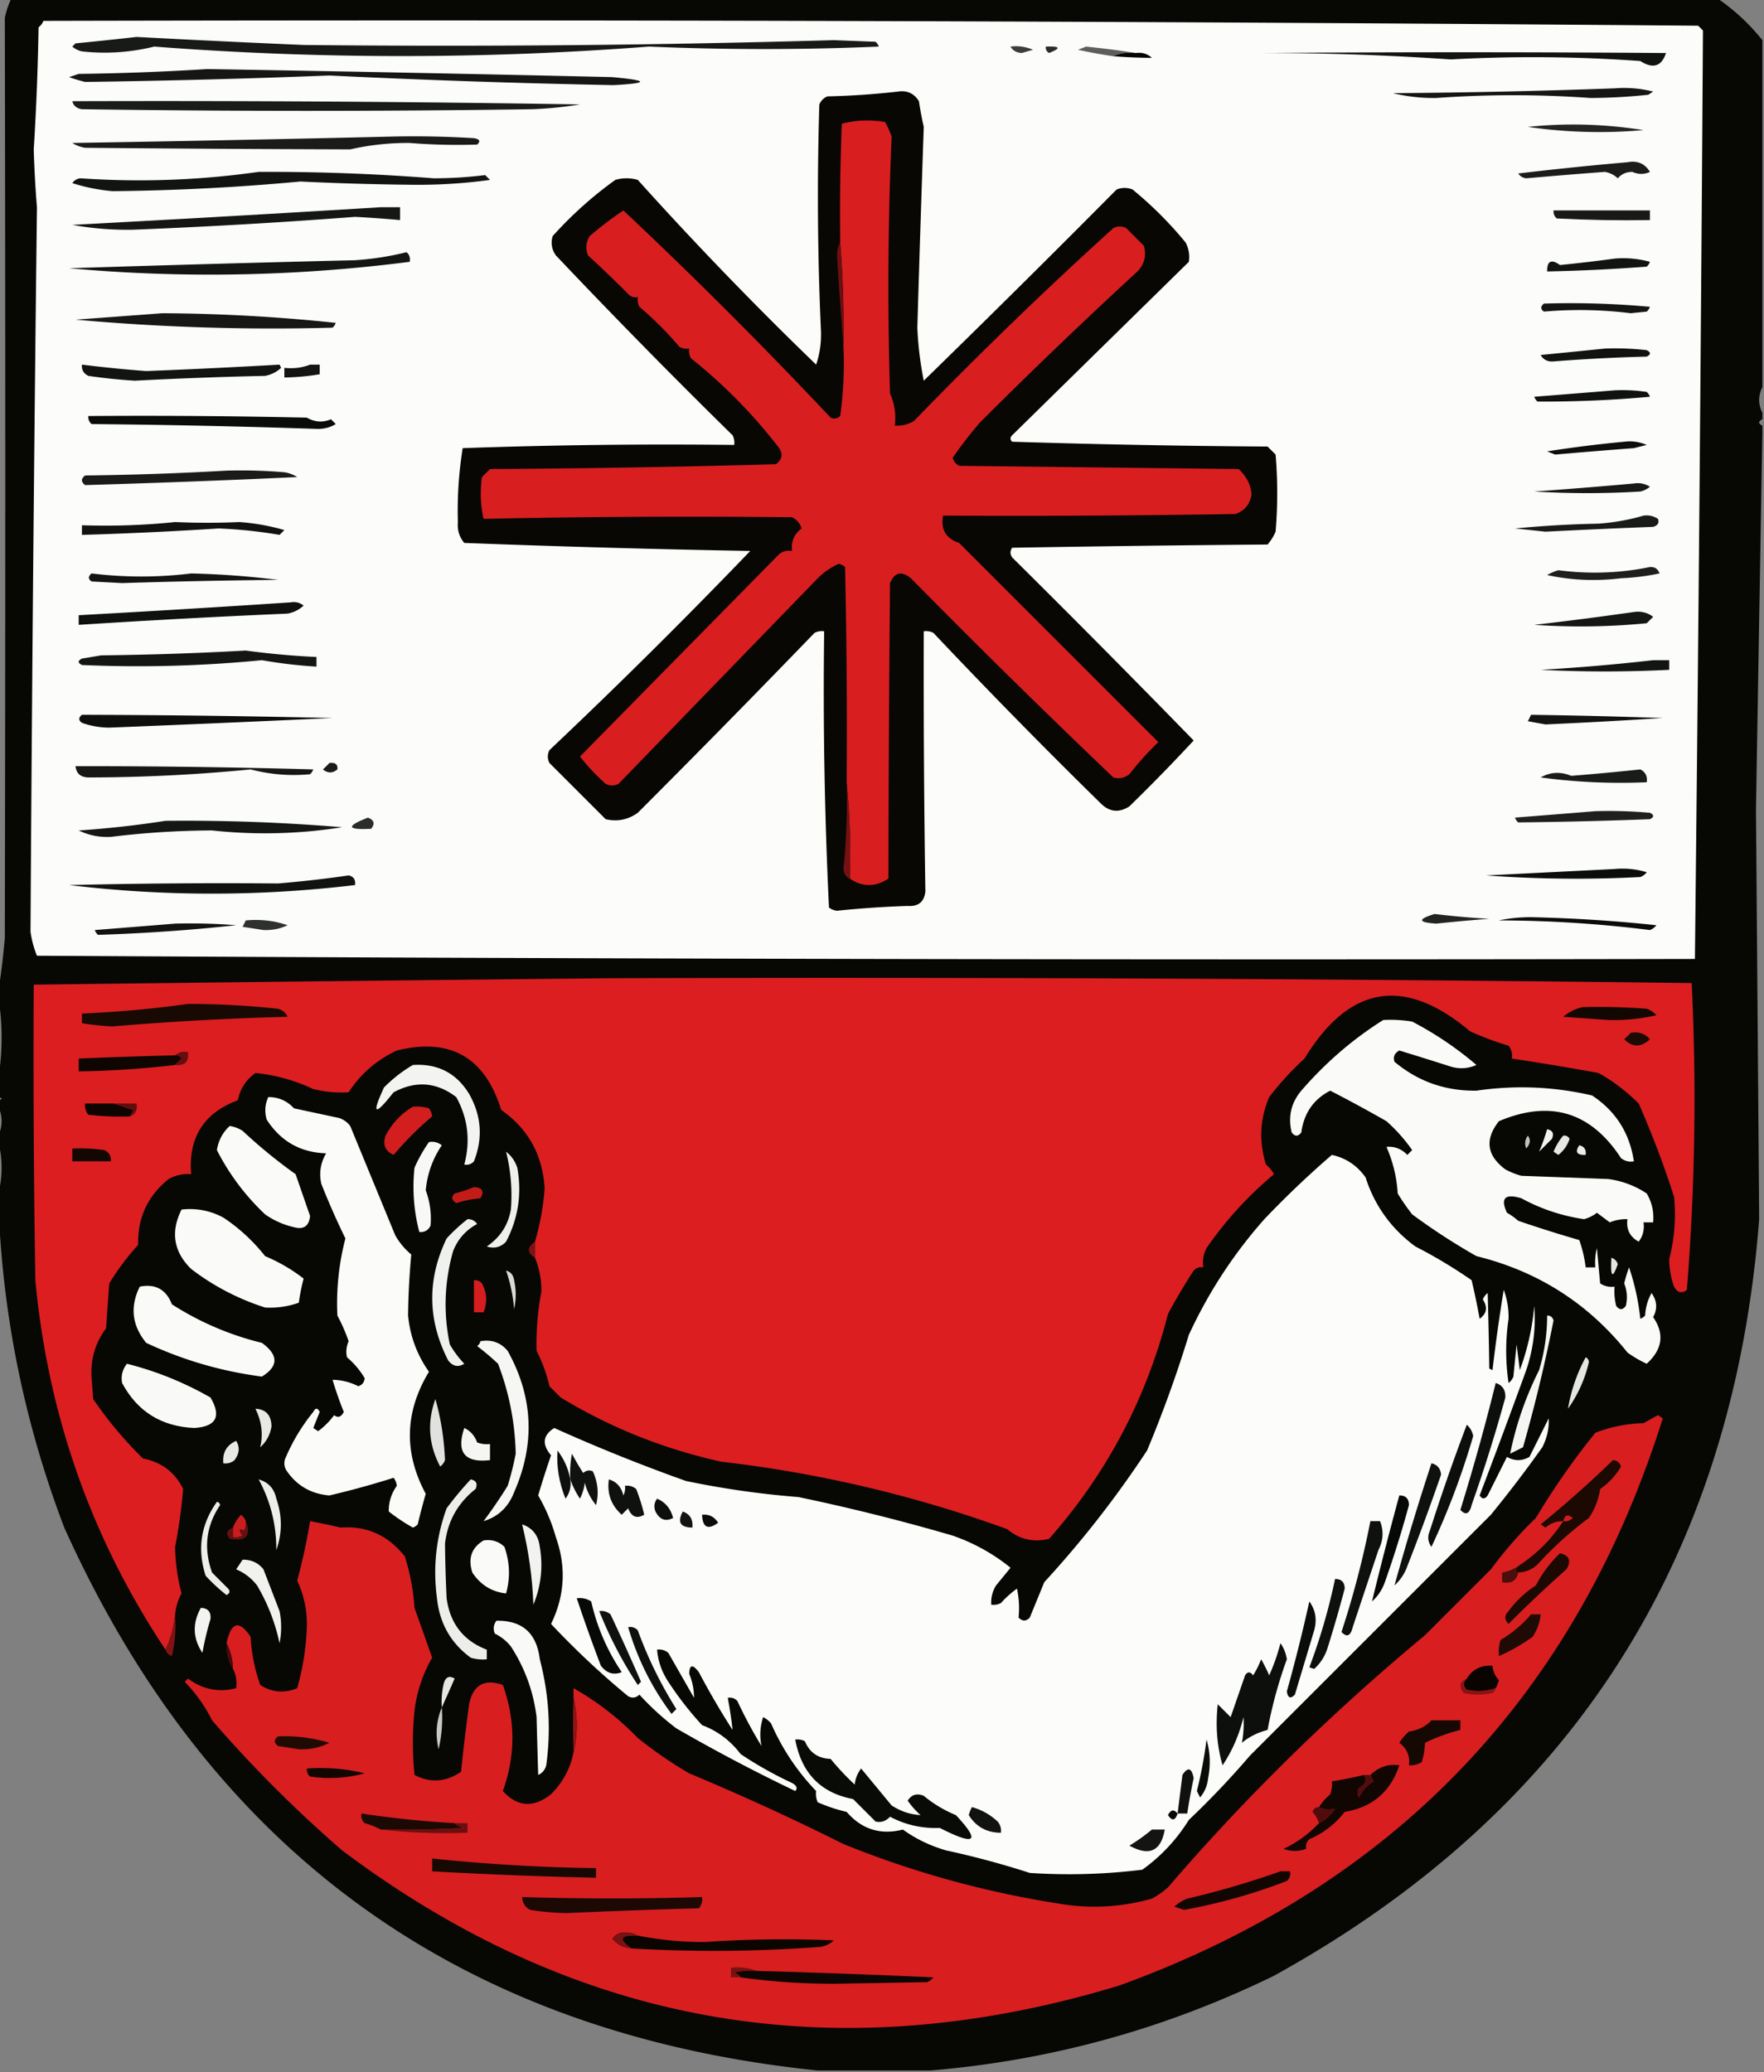 <svg xmlns="http://www.w3.org/2000/svg" width="549" height="645" style="shape-rendering:geometricPrecision;text-rendering:geometricPrecision;image-rendering:optimizeQuality;fill-rule:evenodd;clip-rule:evenodd"><rect width="100%" height="100%" fill="#808080" stroke="none"/><path style="opacity:1" fill="#070804" d="M3.5-.5h531c5.271 3.601 9.937 7.934 14 13v108c-1.333 2.667-1.333 5.333 0 8v2c-1.333.667-1.333 1.333 0 2v2c-.67 39.069-1.336 78.236-2 117.5.345 42.663.678 85.163 1 127.5-8.187 105.931-58.521 184.431-151 235.5-33.896 16.555-69.563 26.389-107 29.5h-35C143.772 633.077 65.605 576.744 20 475.5 7.563 442.852.73 409.185-.5 374.5v-3c1.333-5.333 1.333-10.667 0-16v-2c1.333-3 1.333-6 0-9v-2c1.333-.333 1.333-.667 0-1v-6a78.625 78.625 0 0 0 0-25v-2a239.774 239.774 0 0 0 2-16.5c.188-95.608.188-191.108 0-286.5a31.698 31.698 0 0 1 2-6z"/><path style="opacity:1" fill="#fcfdfa" d="M13.5 6.5c171.671-.415 343.338.085 515 1.5l1.5 1.5a60542.862 60542.862 0 0 1-2.5 289c-172.04.332-344.04-.001-516-1a30.73 30.73 0 0 1-2-7.5c.432-74.936 1.099-150.102 2-225.5a334.239 334.239 0 0 1-1-18 813.07 813.07 0 0 0 1.5-38c.717-.544 1.217-1.21 1.5-2z"/><path style="opacity:1" fill="#181a17" d="M42.5 11.5c17.324.923 34.657 1.757 52 2.5 55.041.583 110.041.083 165-1.5l13 .5c.457.414.791.914 1 1.5a834.32 834.32 0 0 1-71.5 0 1005.456 1005.456 0 0 1-154 0A64.204 64.204 0 0 1 25.5 16a6.807 6.807 0 0 1-3-1.5l1-1c6.464-.63 12.797-1.297 19-2z"/><path style="opacity:1" fill="#2a2c2a" d="M325.5 14.5c4.521-.174 4.855.493 1 2-.798-.457-1.131-1.124-1-2z"/><path style="opacity:1" fill="#3b3d3a" d="M314.5 14.5a13.118 13.118 0 0 1 7 1l-3.5 1c-1.681-.108-2.848-.775-3.5-2z"/><path style="opacity:1" fill="#111311" d="M392.5 16.5c41.847-.308 83.847-.308 126 0-1.375 4.187-4.041 5.02-8 2.5a466.625 466.625 0 0 0-59-.5 843.898 843.898 0 0 0-59-2z"/><path style="opacity:1" fill="#5d5f5c" d="M353.5 16.5c-2.559-.302-4.893.032-7 1a144.091 144.091 0 0 1-11-2l2.5-1c5.328.543 10.495 1.21 15.5 2z"/><path style="opacity:1" fill="#030602" d="M346.5 17.5c2.107-.968 4.441-1.302 7-1 1.929-.27 3.595.23 5 1.5a162.19 162.19 0 0 1-12-.5z"/><path style="opacity:1" fill="#161715" d="M64.5 21.5c42 .696 84 1.53 126 2.5 11.454 1.056 11.621 1.89.5 2.5a3011.678 3011.678 0 0 1-88.5-3 2893.447 2893.447 0 0 1-76 2 43.079 43.079 0 0 1-5-1.5l3-1a791.922 791.922 0 0 0 40-1.5zM502.5 27.5c4.055-.324 8.055.01 12 1l-1.5 1c-5.965.636-11.965.97-18 1a336.328 336.328 0 0 0-48 0 53.73 53.73 0 0 1-13.5-1.5c23.17-.168 46.17-.668 69-1.5z"/><path style="opacity:1" fill="#080703" d="M279.5 28.5c2.825-.42 4.991.58 6.5 3a100.36 100.36 0 0 0 1.5 8c-.722 20.818-1.389 41.651-2 62.5.239 5.555.905 11.055 2 16.5a5037.58 5037.58 0 0 0 60-59.5c1.667-.667 3.333-.667 5 0A118.248 118.248 0 0 1 369 75.5c.991 1.947 1.325 3.947 1 6a476253.16 476253.16 0 0 0-55 54c-.667.667-.667 1.333 0 2 26.428.829 52.928 1.329 79.5 1.5l2.5 2.5c.667 8 .667 16 0 24a15.645 15.645 0 0 1-2.5 4c-26.561.213-53.061.547-79.5 1-.667 1-.667 2 0 3a4547.607 4547.607 0 0 1 56.5 57 575.182 575.182 0 0 1-20 20.5c-3.258 2.104-6.258 1.77-9-1a1940.94 1940.94 0 0 1-52-53 4.934 4.934 0 0 0-3-.5c-.083 27.02.084 54.02.5 81-.356 3.229-2.19 4.729-5.5 4.5-7.362.235-14.695.735-22 1.5a4.933 4.933 0 0 1-2.5-1 1399.541 1399.541 0 0 1-1.5-86 4.934 4.934 0 0 0-3 .5 4507.158 4507.158 0 0 1-55 56c-3.046 2.174-6.38 2.841-10 2L171 237.5c-.667-1.333-.667-2.667 0-4a1825.107 1825.107 0 0 0 62.5-62 4359.467 4359.467 0 0 1-89-2.5c-1.545-1.822-2.212-3.989-2-6.5-.22-7.688.28-15.354 1.5-23a1797.25 1797.25 0 0 1 84.5-1 4.934 4.934 0 0 0-.5-3 2169.163 2169.163 0 0 1-55-56c-1.301-1.865-1.635-3.865-1-6A120.854 120.854 0 0 1 191.5 56a12.5 12.5 0 0 1 7 0 1133.077 1133.077 0 0 0 55.5 57.5c1.13-3.316 1.63-6.816 1.5-10.5a924.88 924.88 0 0 1-.5-70.5c.5-1.167 1.333-2 2.5-2.5a238.356 238.356 0 0 0 22-1.5z"/><path style="opacity:1" fill="#1a1c19" d="M22.5 31.5c52.709-.177 105.375.157 158 1a114.67 114.67 0 0 1-15 1.5c-46.667.667-93.333.667-140 0-1.62-.236-2.62-1.069-3-2.5z"/><path style="opacity:1" fill="#d91e20" d="M264.5 273.5c.327-10.181-.006-20.181-1-30 .167-22.336 0-44.669-.5-67a3.943 3.943 0 0 0-2-1 22.335 22.335 0 0 0-6.5 4.5 438355.002 438355.002 0 0 0-62 64c-1.333.667-2.667.667-4 0a67.104 67.104 0 0 1-8-8.5c20.293-20.632 40.959-41.632 62-63 1.189-.929 2.522-1.262 4-1-.349-2.963.651-5.296 3-7-.51-1.588-1.51-2.755-3-3.5a3053.96 3053.96 0 0 0-96 .5 35.698 35.698 0 0 1-.5-13l2.5-2.5c29.672-.167 59.339-.667 89-1.5 1.901-1.435 2.234-3.102 1-5a160.811 160.811 0 0 0-27.5-28 4.934 4.934 0 0 1-.5-3 4.934 4.934 0 0 1-3-.5c-3.833-4.5-8-8.667-12.5-12.5a4.934 4.934 0 0 1-.5-3c-1.175.219-2.175-.114-3-1a394.316 394.316 0 0 0-12.5-12c-.808-2.079-.641-4.079.5-6a119.5 119.5 0 0 1 10.5-8c22.1 20.767 43.6 42.267 64.5 64.5 1.049.492 2.049.326 3-.5a121.862 121.862 0 0 0 1-22 333.536 333.536 0 0 0-1-32c-.167-12.338 0-24.671.5-37 4.413-1.132 8.913-1.3 13.5-.5a37.151 37.151 0 0 1 2 4.5 1077.043 1077.043 0 0 0-.5 80c1.405 3.119 1.905 6.452 1.5 10a10.098 10.098 0 0 0 6-1.5 1319.515 1319.515 0 0 1 62-60c1.333-.667 2.667-.667 4 0l5.5 5.5c.857 3.05.19 5.717-2 8a1632.382 1632.382 0 0 0-49 47 124.616 124.616 0 0 0-8.5 11c.318 1.147.984 1.981 2 2.5l87 1c2.541 2.409 3.874 5.076 4 8-.497 3.002-2.163 5.002-5 6-30.332.5-60.665.667-91 .5-.765 4.308.902 7.142 5 8.5l62 62a95.534 95.534 0 0 0-9 10c-1.544 1.187-3.211 1.52-5 1a2781.576 2781.576 0 0 1-63-62c-2.907-2.361-5.074-1.861-6.5 1.5-.29 30.684-.457 61.351-.5 92-4.074 2.65-8.074 2.65-12 0z"/><path style="opacity:1" fill="#252624" d="M475.5 39.5c11.88-1.25 23.88-.917 36 1a154.654 154.654 0 0 1-36-1z"/><path style="opacity:1" fill="#1b1c1a" d="M122.5 42.5c8.34-.166 16.673 0 25 .5 1.801.317 2.134.984 1 2-6.995.229-13.995.062-21-.5a80.202 80.202 0 0 0-18.5 2c-27.484-.084-54.984-.25-82.5-.5a10.253 10.253 0 0 1-4-1.5c33.432-.54 66.766-1.207 100-2z"/><path style="opacity:1" fill="#1c1d1b" d="M506.5 50.5c3.096-.593 5.429.407 7 3-1.731.843-3.565.843-5.5 0-1.812-.007-3.312.66-4.5 2-1.123-1.044-2.456-1.71-4-2-8.183.617-16.349 1.284-24.5 2-1.059-.13-1.892-.63-2.5-1.5a1075.066 1075.066 0 0 1 34-3.5z"/><path style="opacity:1" fill="#121411" d="M80.5 53.5c18.198-.08 36.364.587 54.5 2a131.468 131.468 0 0 0 16-1l1.5 1.5c-8.342 1.154-16.842 1.654-25.5 1.5a887.89 887.89 0 0 1-33.5-1 696.16 696.16 0 0 1-58.5 3A57.205 57.205 0 0 1 22.5 57c.608-.87 1.441-1.37 2.5-1.5 18.692 1.284 37.192.617 55.5-2z"/><path style="opacity:1" fill="#151714" d="M118.5 64.5h6v4c-4.654-.416-9.32-.75-14-1a1862.329 1862.329 0 0 1-69 4 95.833 95.833 0 0 1-19-1.5c32.165-1.706 64.165-3.54 96-5.5z"/><path style="opacity:1" fill="#191a18" d="M483.5 65.5h30v3c-9.672.166-19.339 0-29-.5-.752-.67-1.086-1.504-1-2.5z"/><path style="opacity:1" fill="#141613" d="M126.5 78.5c.904.709 1.237 1.709 1 3a485.99 485.99 0 0 1-106 2c29.382-.948 59.048-1.781 89-2.5 5.546-.37 10.88-1.203 16-2.5z"/><path style="opacity:1" fill="#121411" d="M502.5 80.5a31.12 31.12 0 0 1 11 1 3.647 3.647 0 0 1-1 1.5 551.39 551.39 0 0 1-31 1.5c-.029-3.273 1.304-3.94 4-2 5.82-.58 11.487-1.247 17-2z"/><path style="opacity:1" fill="#6d0f11" d="M261.5 75.5a333.536 333.536 0 0 1 1 32 1092.263 1092.263 0 0 1-2-28c.011-1.545.344-2.878 1-4z"/><path style="opacity:1" fill="#141613" d="M480.5 94.5c11.02-.332 22.02.001 33 1a3.647 3.647 0 0 1-1 1.5l-5 .5a127.607 127.607 0 0 0-27-.5c-1.098-.77-1.098-1.603 0-2.5z"/><path style="opacity:1" fill="#171816" d="M50.5 97.5a538.131 538.131 0 0 1 54 3 3.647 3.647 0 0 1-1 1.5 683.77 683.77 0 0 1-80-2.5c9.158-.667 18.158-1.333 27-2z"/><path style="opacity:1" fill="#111310" d="M499.5 108.5a84.902 84.902 0 0 1 13 .5c1.333.667 1.333 1.333 0 2-9.686.244-19.353.744-29 1.5-1.819.158-3.152-.509-4-2a4379.31 4379.31 0 0 0 20-2z"/><path style="opacity:1" fill="#121411" d="M25.5 113.5a407.99 407.99 0 0 0 20 2c13.9-.54 27.734-1.207 41.5-2l.5 1c-1.412 1.306-3.079 2.14-5 2.5-13.51.294-27.01.794-40.5 1.5a171.113 171.113 0 0 1-14.5-1.5c-1.473-.71-2.14-1.876-2-3.5z"/><path style="opacity:1" fill="#141513" d="M96.5 113.5h3v3a72.033 72.033 0 0 1-11 1v-3c2.885.306 5.552-.027 8-1z"/><path style="opacity:1" fill="#10120f" d="M502.5 121.5c3.35-.165 6.683.002 10 .5.457.414.791.914 1 1.5a363.055 363.055 0 0 1-35 1.5 3.647 3.647 0 0 1-1-1.5 8372.54 8372.54 0 0 0 25-2z"/><path style="opacity:1" fill="#090c08" d="M27.5 129.5c22.67-.167 45.336 0 68 .5 2.502 1.432 5.002 1.598 7.5.5l1.5 1.5c-1.788 1.088-3.788 1.588-6 1.5a2895.629 2895.629 0 0 0-70-1.5c-.752-.671-1.086-1.504-1-2.5z"/><path style="opacity:1" fill="#0d0f0c" d="M505.5 137.5a13.116 13.116 0 0 1 7 1l-4 1c-8.176.611-16.342 1.278-24.5 2l-2.5-1a389.978 389.978 0 0 1 24-3z"/><path style="opacity:1" fill="#1b1c1a" d="M70.5 146.5c6.01-.166 12.01.001 18 .5 1.438.219 2.771.719 4 1.5a3846.989 3846.989 0 0 1-66 2.5c-1.333-1-1.333-2 0-3a959.584 959.584 0 0 0 44-1.5z"/><path style="opacity:1" fill="#171917" d="M508.5 150.5c1.788-.285 3.455.048 5 1a6.802 6.802 0 0 1-3 1.5c-11 .667-22 .667-33 0a1674.8 1674.8 0 0 0 31-2.5z"/><path style="opacity:1" fill="#191b19" d="M511.5 160.5c1.644-.214 3.144.12 4.5 1 .456 1.244-.044 2.077-1.5 2.5-11.17.431-22.337.931-33.5 1.5l-9.5-1a340.055 340.055 0 0 1 26-1.5c4.889-.354 9.556-1.187 14-2.5z"/><path style="opacity:1" fill="#111310" d="M54.5 162.5c6.756.299 13.423.299 20 0 4.784.346 9.45 1.18 14 2.5l-1.5 1.5a143.577 143.577 0 0 0-19-2 1208.632 1208.632 0 0 1-42.5 2v-3c9.848.327 19.514-.006 29-1z"/><path style="opacity:1" fill="#1f201e" d="M513.5 176.5c1.495-.085 2.495.581 3 2a74.086 74.086 0 0 1-12 1.5c-7.833.962-15.5.629-23-1a16.2 16.2 0 0 1 3.5-1.5c9.677 1.257 19.177.923 28.5-1z"/><path style="opacity:1" fill="#141513" d="M28.5 178.5a126.79 126.79 0 0 0 31 0c9.036.211 18.036.877 27 2-16.161.158-32.328.491-48.5 1l-9.5-.5c-1.098-.77-1.098-1.603 0-2.5z"/><path style="opacity:1" fill="#0f110e" d="M90.5 187.5c1.478-.262 2.811.071 4 1-1.412 1.306-3.079 2.14-5 2.5-21.695.933-43.362 2.1-65 3.5v-3a5818.717 5818.717 0 0 0 66-4z"/><path style="opacity:1" fill="#151714" d="M508.5 190.5c2.25-.319 4.25.181 6 1.5l-2 2a212.134 212.134 0 0 1-35 .5 1131.67 1131.67 0 0 0 31-4z"/><path style="opacity:1" fill="#141613" d="M76.5 202.5a244.552 244.552 0 0 0 22 2v3a148.137 148.137 0 0 1-17-2 395.688 395.688 0 0 1-56 1.5c-1.333-.667-1.333-1.333 0-2l6-1c15.172-.169 30.172-.669 45-1.5z"/><path style="opacity:1" fill="#131512" d="M514.5 205.5h5v3c-13.35.668-26.683.668-40 0a621.046 621.046 0 0 0 35-3z"/><path style="opacity:1" fill="#0c0f0b" d="M25.5 222.5c25.982.062 51.982.396 78 1a10752.173 10752.173 0 0 1-69.5 3 25.745 25.745 0 0 1-8.5-1.5c-1.098-.77-1.098-1.603 0-2.5z"/><path style="opacity:1" fill="#121412" d="M476.5 222.5c13.656.19 27.323.523 41 1a1886.293 1886.293 0 0 1-36.5 2l-5.5-1c.363-.683.696-1.35 1-2z"/><path style="opacity:1" fill="#1a1c1a" d="M102.5 237.5c1.855-.228 2.688.439 2.5 2-1.494 1.247-2.994 1.247-4.5 0a31.147 31.147 0 0 0 2-2z"/><path style="opacity:1" fill="#171816" d="M23.5 238.5c24.653-.032 49.32.302 74 1a3.646 3.646 0 0 1-1 1.5c-6.286.587-12.453.087-18.5-1.5a522.36 522.36 0 0 1-50.5 2.5c-2.41-.057-3.744-1.224-4-3.5z"/><path style="opacity:1" fill="#1a1c1a" d="M510.5 239.5c1.604.787 2.271 2.12 2 4-11.163.476-22.163-.024-33-1.5 2.994-1.713 6.161-1.88 9.5-.5a780.667 780.667 0 0 0 21.5-2z"/><path style="opacity:1" fill="#1f201e" d="M496.5 252.5c5.676-.166 11.343.001 17 .5 1.333.667 1.333 1.333 0 2-13.681.521-27.348.855-41 1a3.647 3.647 0 0 1-1-1.5 8372.54 8372.54 0 0 0 25-2z"/><path style="opacity:1" fill="#771012" d="M263.5 243.5c.994 9.819 1.327 19.819 1 30-1.193-.47-1.86-1.47-2-3a208.873 208.873 0 0 0 1-27z"/><path style="opacity:1" fill="#151714" d="M51.5 255.5c18.366-.186 36.7.48 55 2a153.28 153.28 0 0 1-40.5 1c-10.54.042-21.04.708-31.5 2-3.545.18-6.878-.486-10-2a304.643 304.643 0 0 0 27-3z"/><path style="opacity:1" fill="#2b2d2a" d="M114.5 254.5c1.966.755 2.3 1.921 1 3.5-7.587.379-7.921-.788-1-3.5z"/><path style="opacity:1" fill="#0b0d0a" d="M502.5 270.5c3.398-.32 6.732.013 10 1a4.457 4.457 0 0 1-2 1.5 384.59 384.59 0 0 1-48-.5 33352.98 33352.98 0 0 0 40-2z"/><path style="opacity:1" fill="#111310" d="M108.5 272.5c1.548.321 2.215 1.321 2 3-29.747 3.559-59.414 3.559-89 0 21.658-.521 43.325-.687 65-.5a354.057 354.057 0 0 0 22-2.5z"/><path style="opacity:1" fill="#222421" d="M446.5 284.5a255.38 255.38 0 0 0 17 1.5c-5.508.417-11.008.917-16.5 1.5-5.719-.371-5.885-1.371-.5-3z"/><path style="opacity:1" fill="#090c08" d="M466.5 286.5c3.149-.665 6.482-.998 10-1a459.466 459.466 0 0 1 39 2.5 4.457 4.457 0 0 1-2 1.5 382.732 382.732 0 0 0-47-3z"/><path style="opacity:1" fill="#131412" d="M54.5 287.5c6.342-.166 12.675 0 19 .5a565.143 565.143 0 0 1-43 3 3.646 3.646 0 0 1-1-1.5c8.49-.667 16.824-1.333 25-2z"/><path style="opacity:1" fill="#2f312e" d="M76.5 286.5c4.532-.431 8.865.069 13 1.5-2.3 1.109-4.8 1.609-7.5 1.5l-6.5-1c.363-.683.696-1.35 1-2z"/><path style="opacity:1" fill="#dc1e20" d="M166.5 391.5v-5a79.988 79.988 0 0 0 3-16.5c-.57-10.414-5.07-18.58-13.5-24.5-5.084-16.439-15.917-22.606-32.5-18.5-6.258 2.927-11.258 7.261-15 13a36.872 36.872 0 0 1-11-1c-5.823-2.725-11.823-4.392-18-5-2.93 2.12-4.763 4.953-5.5 8.5-10.609 3.962-15.442 11.629-14.5 23-2.49-.202-4.822.298-7 1.5-6.553 5.272-9.72 12.106-9.5 20.5a77.146 77.146 0 0 0-9 12l-1 14c-3.38 4.53-4.88 9.696-4.5 15.5l.5 6.5A123.406 123.406 0 0 0 44.5 454c5.817 1.142 9.983 4.309 12.5 9.5a170.297 170.297 0 0 1-2.5 18c.083 4.913.75 9.746 2 14.5a16.815 16.815 0 0 0-2 6.5c-.375 3.942-1.375 7.609-3 11-23.054-34.645-36.554-72.978-40.5-115-.5-30.665-.667-61.332-.5-92 59.788-.738 119.789-1.405 180-2 112.001-.356 224.001.144 336 1.5a749.643 749.643 0 0 1-1.5 95.5c-1.587 1.227-2.921.894-4-1a25.745 25.745 0 0 1-1.5-8.5 56.017 56.017 0 0 0 1.5-19.5 299.396 299.396 0 0 0-11-29c-3.797-3.797-7.964-6.964-12.5-9.5a884.32 884.32 0 0 0-27-4.5c.262-1.478-.071-2.811-1-4a91.05 91.05 0 0 1-12-4.5c-20.395-17.189-37.561-14.356-51.5 8.5a93.892 93.892 0 0 0-11 12c-2.906 6.804-3.239 13.804-1 21a10.756 10.756 0 0 1 2.5 3 114.82 114.82 0 0 0-21 23 9.86 9.86 0 0 0-1 6c-1.175-.219-2.175.114-3 1a185.136 185.136 0 0 0-8 13.5c-6.731 26.37-19.064 49.704-37 70-4.906 1.185-9.239.185-13-3a391.576 391.576 0 0 0-89-21c-17.957-3.973-34.623-10.64-50-20l-3.5-3.5a46.157 46.157 0 0 0-4-11 86.816 86.816 0 0 1 1.5-18.5c.019-3.665-.648-7.165-2-10.5z"/><path style="opacity:1" fill="#180902" d="M58.5 312.5c9.358.002 18.691.502 28 1.5 1.41.368 2.41 1.201 3 2.5a938.878 938.878 0 0 0-54.5 3 84.545 84.545 0 0 1-9.5-1v-3a346.754 346.754 0 0 0 33-3z"/><path style="opacity:1" fill="#130701" d="M492.5 313.5c6.675-.166 13.342 0 20 .5a7.293 7.293 0 0 1 3 2c-4.829 1.144-9.829 1.644-15 1.5l-14-1a14.339 14.339 0 0 1 6-3z"/><path style="opacity:1" fill="#fafbf8" d="M430.5 317.5a40.914 40.914 0 0 1 9 .5 106.3 106.3 0 0 1 20 13.5c-2.606 1.152-5.273 1.318-8 .5a1267.144 1267.144 0 0 0-16-5c-1.507.837-2.007 2.004-1.5 3.5 7.296 6.124 15.796 9.124 25.5 9 12.134-1.772 24.134-1.272 36 1.5 7.366 4.874 11.699 11.708 13 20.5-1.478.262-2.811-.071-4-1-9.39-14.406-22.056-18.239-38-11.5-4.476 5.669-3.809 10.669 2 15a22.981 22.981 0 0 0 5 2l27 1c4.382.591 8.382 2.091 12 4.5 1.63 2.776 2.297 5.776 2 9h-3c.319 2.25-.181 4.25-1.5 6-2.755-1.51-3.921-3.843-3.5-7a12.992 12.992 0 0 0-5.5 1 1984.119 1984.119 0 0 0-4-3 11.295 11.295 0 0 1-4 2c-6.937-1.022-13.437-3.189-19.5-6.5-5.124-1.547-6.624-.047-4.5 4.5a20.499 20.499 0 0 1 3.5 2.5 408.602 408.602 0 0 0 19 6 38.822 38.822 0 0 1 2 8.5h3a18.453 18.453 0 0 1 .5-6l1 11c1.356.88 2.856 1.214 4.5 1a18.453 18.453 0 0 0 .5 6c1 1.333 2 1.333 3 0 .562-2.366.396-4.699-.5-7a43.145 43.145 0 0 1 1.5-5 74.018 74.018 0 0 1 3.5 16 3.647 3.647 0 0 0 1.5-1c.14-2.543.806-4.877 2-7 1.727 2.403 1.894 4.903.5 7.5 3.581 5.19 2.914 10.023-2 14.5a33.902 33.902 0 0 1-6-3.5c-12.173-15.266-27.84-25.266-47-30a199.073 199.073 0 0 1-20-13 69.2 69.2 0 0 1-4.5-6.5 42.055 42.055 0 0 0-3.5-14.5c2.477-.24 4.644.594 6.5 2.5l1.5-1.5a51.057 51.057 0 0 0-8-9 444.344 444.344 0 0 0-17.5-9.5c-5.187 2.672-8.187 7.005-9 13-1 1.333-2 1.333-3 0-1.186-4.868-.186-9.202 3-13 7.511-8.691 16.011-16.025 25.5-22z"/><path style="opacity:1" fill="#1c0a03" d="M507.5 321.5c2.477-.449 4.477.217 6 2-2.788 2.575-5.455 2.575-8 0a31.147 31.147 0 0 0 2-2z"/><path style="opacity:1" fill="#0f0601" d="M54.5 328.5c.876-.131 1.543.202 2 1a31.12 31.12 0 0 0-2 2 292.273 292.273 0 0 1-30 2v-4c9.997-.416 19.997-.75 30-1z"/><path style="opacity:1" fill="#650d0f" d="M54.5 328.5c1.068-.934 2.401-1.268 4-1 .333 3-1 4.333-4 4a31.12 31.12 0 0 1 2-2c-.457-.798-1.124-1.131-2-1z"/><path style="opacity:1" fill="#f3f4f1" d="M128.5 331.5c7.698-.498 13.531 2.502 17.5 9 3.849 6.798 4.349 13.798 1.5 21-.825.886-1.825 1.219-3 1 1.968-7.41 1.135-14.41-2.5-21-6.131-4.696-12.631-5.196-19.5-1.5-5.944 7.547-6.944 7.047-3-1.5 2.779-2.798 5.779-5.132 9-7z"/><path style="opacity:1" fill="#fbfcf9" d="M83.5 341.5c3.16-.019 5.826 1.148 8 3.5l14 3a6.978 6.978 0 0 1 3.5 2.5 74643.23 74643.23 0 0 1 14 34 21.53 21.53 0 0 0 5 6 231.673 231.673 0 0 0-1 19c.635 6.43 2.801 12.263 6.5 17.5-7.552 12.497-7.885 25.163-1 38a198.827 198.827 0 0 0-2.5 9.5 3.647 3.647 0 0 1-1.5 1 56.863 56.863 0 0 1-7.5-5c-.06-2.896.773-5.563 2.5-8a4.933 4.933 0 0 0-1-2.5 268.223 268.223 0 0 1-20 5.5c-5.826-.494-10.326-3.161-13.5-8-.667-1.333-.667-2.667 0-4a59.667 59.667 0 0 1 8.5-14c.667-1.333 1.333-1.333 2 0l-2 5 1.5 1c1.873-1.368 3.54-3.034 5-5 1.147.958 2.147.625 3-1a112.997 112.997 0 0 1-3.5-10c2.813.048 5.479.715 8 2 1.22-.387 1.887-1.22 2-2.5a25.737 25.737 0 0 0-5.5-6.5c-.395-1.679-.228-3.345.5-5a53.613 53.613 0 0 0-3.5-8 80.32 80.32 0 0 1 2.5-24 241.915 241.915 0 0 1-7.5-17c-.744-3.371-.244-6.537 1.5-9.5-7.992-.247-14.158-3.747-18.5-10.5-.703-2.429-.537-4.762.5-7z"/><path style="opacity:1" fill="#0e0501" d="M35.5 343.5c1.87.665 3.87 1.331 6 2-.363.683-.696 1.35-1 2a84.9 84.9 0 0 1-13-.5c-.837-1.011-1.17-2.178-1-3.5h9z"/><path style="opacity:1" fill="#d21e1f" d="M128.5 344.5a12.93 12.93 0 0 1 5 .5 4.933 4.933 0 0 1 1 2.5 102.102 102.102 0 0 0-12 12c-2.638-1.196-3.471-3.196-2.5-6 2.025-3.856 4.858-6.856 8.5-9z"/><path style="opacity:1" fill="#5f0d0f" d="M35.5 343.5h7c.343 1.983-.324 3.317-2 4 .304-.65.637-1.317 1-2-2.13-.669-4.13-1.335-6-2z"/><path style="opacity:1" fill="#fafbf8" d="M71.5 350.5c1.422.209 2.755.709 4 1.5A159.146 159.146 0 0 0 92 365.5c1.497 4.328 2.997 8.662 4.5 13-.317 3.155-1.983 4.322-5 3.5a25.478 25.478 0 0 1-9-4c-6.168-5.829-11.168-12.496-15-20 .5-3.048 1.834-5.548 4-7.5z"/><path style="opacity:1" fill="#e7e8e5" d="M486.5 353.5c.876-.131 1.543.202 2 1-.685 2.047-1.851 3.714-3.5 5l-1.5-1a18.67 18.67 0 0 1 3-5z"/><path style="opacity:1" fill="#f2f3f0" d="M481.5 351.5c1.725.343 2.225 1.343 1.5 3l-4 4a60.77 60.77 0 0 0 2.5-7z"/><path style="opacity:1" fill="#f8f9f6" d="M133.5 355.5c1.478-.262 2.811.071 4 1-2.848 4.21-4.515 8.876-5 14 1.319 3.594 1.819 7.261 1.5 11-.71 1.473-1.876 2.14-3.5 2a55.507 55.507 0 0 1-1.5-20 46.46 46.46 0 0 1 4.5-8z"/><path style="opacity:1" fill="#c1c3c0" d="M475.5 353.5c.965 1.221.798 2.554-.5 4-.579-1.428-.412-2.762.5-4z"/><path style="opacity:1" fill="#ebece9" d="M491.5 356.5c1.548.321 2.215 1.321 2 3-2.748.098-3.414-.902-2-3z"/><path style="opacity:1" fill="#140702" d="M22.5 357.5c3.35-.165 6.683.002 10 .5 1.473.71 2.14 1.876 2 3.5h-12v-4z"/><path style="opacity:1" fill="#eff0ed" d="M157.5 358.5c1.636 1.249 2.803 2.916 3.5 5 1.452 8.112.285 15.779-3.5 23-1.691 1.756-3.691 2.256-6 1.5 4.146-2.803 6.646-6.636 7.5-11.5a55.619 55.619 0 0 0-1.5-18z"/><path style="opacity:1" fill="#fcfdfa" d="M414.5 359.5c4.341.931 7.841 3.264 10.5 7 2.827 8.809 7.994 15.976 15.5 21.5a154.043 154.043 0 0 1 17.5 10.5 222.15 222.15 0 0 1 2.5 12c2.229-1.599 2.562-3.599 1-6a4.457 4.457 0 0 1 1.5-2c.232 7.925.399 15.759.5 23.5l1 .5a539.966 539.966 0 0 1 3.5-25 24.227 24.227 0 0 1 1.5 9 68.602 68.602 0 0 0 0 20 4.457 4.457 0 0 0 1.5-2l1-10 1 8a76.824 76.824 0 0 0 4.5-20c.539 6.742-.295 13.409-2.5 20a2750.807 2750.807 0 0 1-14.5 39c.774 1.211 1.607 1.211 2.5 0l6-12c2.333 1.333 4.667 1.333 7 0l6-12c.138 3.121-.529 6.121-2 9a384.797 384.797 0 0 1-16 21l-75 75a268.134 268.134 0 0 1-19 20c-3.846 6.176-8.679 11.343-14.5 15.5a185.84 185.84 0 0 1-35 1 270.136 270.136 0 0 0-26-7c-4.951-1.417-9.451-3.584-13.5-6.5-6.967 1.766-12.8-.067-17.5-5.5a49.887 49.887 0 0 1-9-3c-.482-1.008-.648-2.175-.5-3.5a71.3 71.3 0 0 1-14-21 7.248 7.248 0 0 0-2.5-2c-.963 3.016-1.129 6.016-.5 9a140.729 140.729 0 0 1-7.5-14c-.825-.886-1.825-1.219-3-1a133.544 133.544 0 0 1 1.5 10 241.116 241.116 0 0 1-10.5-18c-1.918-2.529-2.918-2.363-3 .5 1.003 2.468 1.503 4.968 1.5 7.5l-8-14c-1.011-.837-2.178-1.17-3.5-1 .299 3.605 1.465 6.939 3.5 10a102.355 102.355 0 0 0 10.5 13.5c4.798 1.78 8.798 4.78 12 9a118.421 118.421 0 0 0 16 9c1.46.811 1.793 1.645 1 2.5a542.44 542.44 0 0 1-37-19.5 85.365 85.365 0 0 1-11.5-10.5c-1.049 1.017-2.216 1.184-3.5.5a256.79 256.79 0 0 1-24-22.5c4.277-8.78 4.777-17.78 1.5-27a55.782 55.782 0 0 0-5.5-13 273.314 273.314 0 0 1 4-12.5c-2.905-3.398-2.572-6.232 1-8.5a544.33 544.33 0 0 0 41 16.5 279.732 279.732 0 0 0 35 5 630.999 630.999 0 0 1 48 12c6.641 2.317 12.641 5.651 18 10a747.546 747.546 0 0 1-4.5 5.5 10.098 10.098 0 0 0-1.5 6 4.934 4.934 0 0 0 3-.5 31.84 31.84 0 0 1 5-4.5c.647 2.954.814 5.954.5 9 1.183 1.231 2.349 1.231 3.5 0l4.5-11c11.712-12.728 22.378-26.395 32-41a385.304 385.304 0 0 0 13-36c6.092-13.196 13.925-25.196 23.5-36a295.66 295.66 0 0 1 21-20z"/><path style="opacity:1" fill="#c31b18" d="M147.5 369.5c2.673.184 3.34 1.351 2 3.5a34.041 34.041 0 0 0-7.5 1.5c-1.489-.924-1.656-1.924-.5-3a41.653 41.653 0 0 0 6-2z"/><path style="opacity:1" fill="#fafbf8" d="M56.5 376.5c4.62-.507 8.954.326 13 2.5a55.745 55.745 0 0 1 13 12c4.357 1.841 8.357 4.174 12 7a59.247 59.247 0 0 0-1.5 7.5 26.559 26.559 0 0 1-10.5 1.5 75.458 75.458 0 0 1-23-12c-5.47-5.362-6.47-11.529-3-18.5z"/><path style="opacity:1" fill="#eff1ee" d="M145.5 379.5c1.256-.039 2.256.461 3 1.5-3.539 1.907-6.039 4.74-7.5 8.5-2.706 9.619-3.04 19.286-1 29a31.177 31.177 0 0 0 4.5 6c-1.865 1.166-3.532.833-5-1-6.457-12.571-6.624-25.238-.5-38a53.864 53.864 0 0 1 6.5-6z"/><path style="opacity:1" fill="#7f1213" d="M166.5 386.5v5c-2.548-1.538-2.548-3.204 0-5z"/><path style="opacity:1" fill="#e5e6e3" d="M501.5 391.5c.978.311 1.645.978 2 2-1.659 4.765-2.326 4.098-2-2z"/><path style="opacity:1" fill="#d9dad7" d="M157.5 395.5c1.431.381 2.264 1.381 2.5 3 .667 3 .667 6 0 9a47.955 47.955 0 0 0-2.5-12z"/><path style="opacity:1" fill="#d61d20" d="M147.5 398.5c.996-.086 1.829.248 2.5 1 1.567 2.894 1.733 5.894.5 9h-3v-10z"/><path style="opacity:1" fill="#fafbf8" d="M43.5 400.5c4.872-.961 8.205.872 10 5.5a92.078 92.078 0 0 0 28 12c5.22 3.785 5.22 7.285 0 10.5-12.597-1.647-24.597-5.147-36-10.5-4.431-5.418-5.098-11.251-2-17.5z"/><path style="opacity:1" fill="#f6f7f4" d="M149.5 417.5c3.47-.625 6.304.375 8.5 3 7.95 14.295 8.617 28.961 2 44-1.778 4.615-4.944 7.615-9.5 9a152.296 152.296 0 0 0 7.5-11 90.158 90.158 0 0 0 2.5-10c-.216-9.692-2.049-19.025-5.5-28a80.499 80.499 0 0 0-6.5-5.5c.556-.383.889-.883 1-1.5z"/><path style="opacity:1" fill="#e4e6e3" d="M493.5 422.5c.597.235.93.735 1 1.5a40.748 40.748 0 0 1-6.5 14.5c.915-5.576 2.748-10.909 5.5-16z"/><path style="opacity:1" fill="#f9faf7" d="M39.5 424.5c9.062 2.278 17.728 5.778 26 10.5 3.475 5.884 1.808 9.05-5 9.5-10.25-.446-17.75-5.113-22.5-14-.41-2.195.09-4.195 1.5-6z"/><path style="opacity:1" fill="#f5f6f3" d="M481.5 409.5c.997-.03 1.664.47 2 1.5a489.75 489.75 0 0 1-9.5 39.5l-4 2c1.804-8.971 4.804-17.638 9-26a58.096 58.096 0 0 0 2.5-17z"/><path style="opacity:1" fill="#0d0f0c" d="M465.5 430.5c2.086.648 3.086 2.148 3 4.5a486.538 486.538 0 0 1-10.5 33.5c-.669 2.767-1.836 3.267-3.5 1.5a695.876 695.876 0 0 0 11-39.5z"/><path style="opacity:1" fill="#e1e2df" d="M135.5 435.5c1.709 5.965 2.709 12.299 3 19a4.457 4.457 0 0 1-1.5 2c-3.61-6.776-4.11-13.776-1.5-21z"/><path style="opacity:1" fill="#e8e9e6" d="M79.5 438.5c3.27.179 4.937 2.012 5 5.5-.418 2.6-1.584 4.767-3.5 6.5.927-4.117.427-8.117-1.5-12z"/><path style="opacity:1" fill="#d91e20" d="M72.5 519.5c-.065-2.928-.732-5.595-2-8 1.436-6.671 3.936-7.337 7.5-2a52.509 52.509 0 0 0 3 15c3.623 2.321 7.457 2.654 11.5 1a80.727 80.727 0 0 0 3-19c.133-5.093-.867-9.927-3-14.5a181.61 181.61 0 0 0 4-18.5c3.17.584 6.337 1.25 9.5 2 8.119-.614 14.786 2.386 20 9a67.765 67.765 0 0 1 3 16 4514.3 4514.3 0 0 1 5.5 15.5c-2.926 5.067-4.759 10.567-5.5 16.5a100.2 100.2 0 0 0 0 20c4.921 2.566 9.754 2.233 14.5-1a592.912 592.912 0 0 1 2.5-21c1.217-6.025 4.717-8.025 10.5-6 3.953 11.001 3.953 22.001 0 33 4.524 4.996 9.524 5.329 15 1 3.668-3.674 6.002-8.007 7-13 1.333-5.667 1.333-11.333 0-17v-3c7.314 4.124 13.98 9.291 20 15.5a131.744 131.744 0 0 0 16 11 776.504 776.504 0 0 1 48 22c22.541 9.136 45.874 15.469 70 19 8.843 1.079 17.509.413 26-2a26.091 26.091 0 0 0 5-3.5c24.11-28.059 50.777-54.226 80-78.5l20.5-20.5a126.533 126.533 0 0 1 14-16 230.908 230.908 0 0 1 18.5-26.5 44.26 44.26 0 0 1 15-3c1.51-.85 3.01-1.683 4.5-2.5l1.5 1c-27.281 86.573-83.615 145.406-169 176.5-88.285 26.865-168.952 12.865-242-42A398.037 398.037 0 0 1 66 535.5a47.588 47.588 0 0 0-8.5-12l1-1c4.55 3.389 9.55 4.389 15 3 .295-2.235-.039-4.235-1-6z"/><path style="opacity:1" fill="#0d0f0c" d="M456.5 443.5c1.025.874 1.692 2.041 2 3.5-3.479 11.954-7.813 23.454-13 34.5-1.131-1.574-1.298-3.241-.5-5a636.24 636.24 0 0 1 11.5-33z"/><path style="opacity:1" fill="#f5f6f3" d="M144.5 444.5c1.884.882 3.217 2.382 4 4.5a8.43 8.43 0 0 0 4 .5v5c-7.882.916-10.548-2.418-8-10z"/><path style="opacity:1" fill="#e8e9e6" d="M73.5 448.5c1.209 1.935 1.042 3.935-.5 6-1.011.837-2.178 1.17-3.5 1-.313-3.337 1.02-5.671 4-7z"/><path style="opacity:1" fill="#0d100c" d="M177.5 460.5c.319 2.25-.181 4.25-1.5 6-1.996-4.94-2.829-9.94-2.5-15 2.068 2.706 3.401 5.706 4 9z"/><path style="opacity:1" fill="#1b0902" d="M472.5 489.5c-1.006-.438-1.006-1.104 0-2 5.759-3.758 10.425-8.425 14-14-2.1-.023-3.933.644-5.5 2l-1.5-1a338.356 338.356 0 0 0 22.5-20c1.28.113 2.113.78 2.5 2a21.741 21.741 0 0 1-6.5 7c-.487 3.298-1.653 6.298-3.5 9a110.753 110.753 0 0 0-16 14.5c-1.717 1.559-3.717 2.392-6 2.5z"/><path style="opacity:1" fill="#0e110e" d="M445.5 455.5c1.793.384 2.793 1.55 3 3.5a727.123 727.123 0 0 1-10.5 28.5 14.587 14.587 0 0 1-4 6 832.4 832.4 0 0 1 11.5-38z"/><path style="opacity:1" fill="#10120f" d="M177.5 460.5a32.462 32.462 0 0 1 .5-8 76.716 76.716 0 0 0 3.5 6c.951-.826 1.951-.992 3-.5 1.589 3.424 1.922 6.924 1 10.5a17.335 17.335 0 0 1-3.5-7 14.72 14.72 0 0 1-1.5 5c-1.301-1.944-2.301-3.944-3-6z"/><path style="opacity:1" fill="#edeeeb" d="M80.5 460.5c3.018.853 4.851 2.853 5.5 6 1.875 5.375 1.875 10.709 0 16 .04-7.84-1.793-15.174-5.5-22z"/><path style="opacity:1" fill="#0f110e" d="M189.5 460.5c2.388.719 3.888 2.385 4.5 5a4.934 4.934 0 0 0 .5-3c1.322-.17 2.489.163 3.5 1a59.271 59.271 0 0 1 2.5 8c-2.318 1.334-3.985.668-5-2l-2 2c-3.297-2.932-4.63-6.599-4-11z"/><path style="opacity:1" fill="#edeeeb" d="M146.5 460.5c1.725.343 2.225 1.343 1.5 3-5.524 4.356-8.691 10.022-9.5 17a442.78 442.78 0 0 0 .5 17c1.073 7.89 5.239 13.224 12.5 16v3a12.93 12.93 0 0 1-5-.5c-6.185-4.526-9.685-10.692-10.5-18.5-1.283-9.6-.283-18.933 3-28a104.484 104.484 0 0 1 7.5-9z"/><path style="opacity:1" fill="#050804" d="M435.5 465.5c1.984-.016 2.984.984 3 3a333.214 333.214 0 0 1-7.5 24 14.587 14.587 0 0 1-4 6 1202.706 1202.706 0 0 1 8.5-33z"/><path style="opacity:1" fill="#0c0f0b" d="M204.5 466.5c2.568 1.074 4.235 3.074 5 6-2.343 1.225-4.177.559-5.5-2-.579-1.428-.412-2.762.5-4z"/><path style="opacity:1" fill="#edeeeb" d="M67.5 467.5c.543.06.876.393 1 1-4.363 6.485-5.196 13.485-2.5 21l5 5c.688.832.521 1.498-.5 2a55.098 55.098 0 0 1-6.5-6c-2.671-8.308-1.505-15.974 3.5-23z"/><path style="opacity:1" fill="#121411" d="M212.5 470.5c2.241.8 3.241 2.466 3 5-3.784-.025-4.784-1.692-3-5z"/><path style="opacity:1" fill="#0b0d0a" d="M218.5 471.5c2.181-.216 3.847.617 5 2.5-3.186 2.324-4.852 1.491-5-2.5z"/><path style="opacity:1" fill="#ce1b1f" d="M486.5 473.5c.448-1.965 1.448-2.298 3-1-.825.886-1.825 1.219-3 1z"/><path style="opacity:1" fill="#ca1d1e" d="M76.5 473.5a4.932 4.932 0 0 1-.5 3c-1.666-.84-1.833-.34-.5 1.5a4.934 4.934 0 0 1-3 .5v-3a12.648 12.648 0 0 1 2.5-4c.717.544 1.217 1.211 1.5 2z"/><path style="opacity:1" fill="#0f110e" d="M426.5 473.5h3c1.186 3.012 1.02 6.012-.5 9-2.68 8.02-5.347 16.02-8 24-.669 2.767-1.836 3.267-3.5 1.5a286.605 286.605 0 0 0 9-34.5z"/><path style="opacity:1" fill="#f2f3f0" d="M162.5 474.5c3.235 1.095 5.068 3.428 5.5 7 1.061 6.224.394 12.224-2 18-.291-8.326-1.458-16.659-3.5-25z"/><path style="opacity:1" fill="#631011" d="M76.5 473.5c1.752 4.608.086 6.441-5 5.5-1.3-1.579-.966-2.745 1-3.5v3a4.934 4.934 0 0 0 3-.5c-1.333-1.84-1.166-2.34.5-1.5.483-.948.65-1.948.5-3z"/><path style="opacity:1" fill="#fafbf8" d="M150.5 479.5c2.544-.396 4.711.271 6.5 2 1.684 4.827 1.85 9.66.5 14.5-4.439-.478-7.939-2.644-10.5-6.5-1.419-4.418-.252-7.751 3.5-10z"/><path style="opacity:1" fill="#1b0902" d="M485.5 483.5c2.923.663 3.59 2.33 2 5a378.258 378.258 0 0 0-18 17c-1.333-1.333-1.333-2.667 0-4a32.337 32.337 0 0 1 8.5-8c2.01-3.824 4.51-7.158 7.5-10z"/><path style="opacity:1" fill="#f1f2ef" d="M75.5 485.5c2.698-.05 4.864.95 6.5 3l5 13a25.249 25.249 0 0 1 0 10 59.398 59.398 0 0 0-7-18c-1.746-2.249-3.912-3.916-6.5-5 .692-1.018 1.36-2.018 2-3z"/><path style="opacity:1" fill="#0e100d" d="M415.5 491.5c1.984-.016 2.984.984 3 3a400.907 400.907 0 0 1-5.5 19c-.848 2.374-2.181 4.374-4 6l-1.5-.5a185.327 185.327 0 0 0 8-27.5z"/><path style="opacity:1" fill="#490f0c" d="M472.5 487.5c-1.006.896-1.006 1.562 0 2-.548 2.584-2.215 3.584-5 3v-3a13.227 13.227 0 0 0 5-2z"/><path style="opacity:1" fill="#060905" d="M179.5 497.5c1.644-.214 3.144.12 4.5 1 1.784 7.904 4.951 15.238 9.5 22-2.526 1.01-4.692.343-6.5-2a538.997 538.997 0 0 1-7.5-21z"/><path style="opacity:1" fill="#090c08" d="M407.5 498.5c1.927 2.637 2.427 5.637 1.5 9l-6 20c-1.342 1.402-2.176 1.069-2.5-1a538.34 538.34 0 0 0 7-28z"/><path style="opacity:1" fill="#f3f4f1" d="M62.5 500.5c2.222.059 3.222 1.225 3 3.5a92.003 92.003 0 0 0-2.5 10.5c-3.006-4.522-3.173-9.189-.5-14z"/><path style="opacity:1" fill="#0f110e" d="M186.5 501.5c1.322-.17 2.489.163 3.5 1a784.503 784.503 0 0 1 9.5 21l-1 1a125.825 125.825 0 0 1-12-23z"/><path style="opacity:1" fill="#821213" d="M54.5 502.5a43.123 43.123 0 0 1-1 13c-1.022-.355-1.689-1.022-2-2 1.625-3.391 2.625-7.058 3-11z"/><path style="opacity:1" fill="#1f0b03" d="M476.5 502.5h3c-.255 2.516-1.089 4.85-2.5 7-3.401 2.442-6.901 4.442-10.5 6a12.93 12.93 0 0 1 .5-5c3.651-2.156 6.817-4.822 9.5-8z"/><path style="opacity:1" fill="#f9faf7" d="M154.5 504.5c8.029-.145 12.529 3.855 13.5 12 2.86 10.914 3.527 21.914 2 33-.368 1.41-1.201 2.41-2.5 3a4097.27 4097.27 0 0 1-.5-18c-.978-7.954-3.645-15.288-8-22a14.506 14.506 0 0 0-5-4c-.579-1.428-.412-2.762.5-4z"/><path style="opacity:1" fill="#0d100d" d="M195.5 506.5c1.175-.219 2.175.114 3 1a129.179 129.179 0 0 0 12 24.5l-1.5 1.5c-6.109-8.139-10.609-17.139-13.5-27z"/><path style="opacity:1" fill="#0c0f0c" d="M398.5 511.5c1.033 1.412 1.699 3.078 2 5a136.997 136.997 0 0 0-6 22c-3.012.755-5.678 2.088-8 4a31.6 31.6 0 0 0 .5-8c-1.314 5.466-3.481 10.466-6.5 15-1.747-5.974-2.247-12.307-1.5-19l4 4c1.507-4.343 3.007-8.676 4.5-13 .774-1.211 1.607-1.211 2.5 0a29.144 29.144 0 0 0 2.5-5 48.165 48.165 0 0 1 2.5 5 60.633 60.633 0 0 0 3.5-10z"/><path style="opacity:1" fill="#490a0b" d="M70.5 511.5c1.268 2.405 1.935 5.072 2 8-1.54-2.338-2.206-5.005-2-8z"/><path style="opacity:1" fill="#090400" d="M465.5 525.5c-2.945.968-5.945 1.134-9 .5-1.184-1.145-1.184-2.312 0-3.5 1.815-2.907 4.481-4.241 8-4 .126 1.7.793 3.2 2 4.5a11.123 11.123 0 0 1-1 2.5z"/><path style="opacity:1" fill="#e6e6e3" d="M137.5 531.5c-.163-2.357.003-4.69.5-7 .508-2.404 1.675-3.071 3.5-2a826.942 826.942 0 0 1-4 9z"/><path style="opacity:1" fill="#881315" d="M456.5 522.5c-1.184 1.188-1.184 2.355 0 3.5 3.055.634 6.055.468 9-.5-.111.617-.444 1.117-1 1.5-3 .667-6 .667-9 0-1.543-2.045-1.21-3.545 1-4.5z"/><path style="opacity:1" fill="#c8c9c6" d="M137.5 531.5a43.117 43.117 0 0 1-1 13c-1.062-4.527-.729-8.86 1-13z"/><path style="opacity:1" fill="#901415" d="M178.5 528.5c1.333 5.667 1.333 11.333 0 17-.231-5.834-.231-11.5 0-17z"/><path style="opacity:1" fill="#160802" d="M445.5 535.5h9v3c-3.734.913-7.4 2.247-11 4-.067 1.924-.4 3.924-1 6a6.846 6.846 0 0 1-4 1c.354-2.921-.646-5.254-3-7a14.972 14.972 0 0 1 3-3.5c2.898-.436 5.231-1.603 7-3.5z"/><path style="opacity:1" fill="#200b03" d="M86.5 540.5a46.958 46.958 0 0 1 16 2c-2.953 1.501-6.12 2.168-9.5 2l-6.5-1c-1.291-1.027-1.291-2.027 0-3z"/><path style="opacity:1" fill="#090b07" d="M247.5 541.5a4.934 4.934 0 0 1 3 .5c1.464 3.54 4.131 5.373 8 5.5a84.853 84.853 0 0 0 7.5 8c.216-1.884.883-3.551 2-5l9.5 11.5c2.828 1.832 5.828 2.832 9 3a25.513 25.513 0 0 1-4-4.5c1.193-1.884 2.859-2.384 5-1.5a38.236 38.236 0 0 0 10 6c7.797 8.334 6.13 9.668-5 4-5.561.202-10.728-.965-15.5-3.5-1.301 1.393-2.801 1.893-4.5 1.5l-7-7c-10.049-1.885-16.049-8.052-18-18.5z"/><path style="opacity:1" fill="#0a0c08" d="M375.5 541.5c1.145 3.811 1.312 7.811.5 12-.233 2.28-1.066 4.28-2.5 6l-1-2a135.625 135.625 0 0 0 3-16z"/><path style="opacity:1" fill="#110601" d="M410.5 567.5c2.053-1.034 3.72-2.534 5-4.5-1.82.476-3.487.309-5-.5a19.552 19.552 0 0 1 3.5-4 8.43 8.43 0 0 0 .5-4c3.365-.54 6.698-1.206 10-2 1.012 1.6.512 2.934-1.5 4-.667 1-.667 2 0 3a10.91 10.91 0 0 1 4.5-5 43.836 43.836 0 0 1-1-2c2.657-2.518 5.657-3.518 9-3-2.742 8.241-8.409 13.074-17 14.5-2.953 3.79-6.62 6.623-11 8.5-.886.825-1.219 1.825-1 3-2.395.863-4.729.863-7 0a36.478 36.478 0 0 0 11-8z"/><path style="opacity:1" fill="#120601" d="M95.5 550.5c6.183-.453 12.183.047 18 1.5-5.58 1.517-11.247 1.851-17 1-.752-.671-1.086-1.504-1-2.5z"/><path style="opacity:1" fill="#0f110e" d="m366.5 564.5 1.5-12c1.709-2.579 2.876-2.246 3.5 1a190.883 190.883 0 0 0-2 11h-3z"/><path style="opacity:1" fill="#530c0d" d="M424.5 552.5h2c.304.65.637 1.317 1 2a10.91 10.91 0 0 0-4.5 5c-.667-1-.667-2 0-3 2.012-1.066 2.512-2.4 1.5-4z"/><path style="opacity:1" fill="#111310" d="M302.5 562.5c3.016.843 5.683 2.343 8 4.5.837 1.011 1.17 2.178 1 3.5-4.401-.031-7.735-1.865-10-5.5.243-.902.577-1.735 1-2.5z"/><path style="opacity:1" fill="#520b0d" d="M410.5 562.5c1.513.809 3.18.976 5 .5-1.28 1.966-2.947 3.466-5 4.5-.404-1.256-1.071-2.423-2-3.5.336-1.03 1.003-1.53 2-1.5z"/><path style="opacity:1" fill="#070a06" d="M366.5 564.5c-.738 2.26-1.738 2.427-3 .5.852-1.728 1.852-1.895 3-.5z"/><path style="opacity:1" fill="#1b0a03" d="M141.5 567.5c.763.768 1.763 1.268 3 1.5-8.66.5-17.327.666-26 .5-1.497-.806-3.164-1.472-5-2-.886-.825-1.219-1.825-1-3a305.114 305.114 0 0 0 29 3z"/><path style="opacity:1" fill="#6c0f10" d="M141.5 567.5h4v3c-9.182.327-18.182-.007-27-1 8.673.166 17.34 0 26-.5-1.237-.232-2.237-.732-3-1.5z"/><path style="opacity:1" fill="#141513" d="M358.5 569.5h4c-1.172 6.75-4.838 8.416-11 5a55.327 55.327 0 0 0 7-5z"/><path style="opacity:1" fill="#180802" d="M134.5 578.5a550.774 550.774 0 0 0 51 3v3a1498.133 1498.133 0 0 1-51-2v-4z"/><path style="opacity:1" fill="#120601" d="M398.5 582.5h3c.219 1.175-.114 2.175-1 3a175.284 175.284 0 0 1-32 9l-3-1a12.403 12.403 0 0 1 4-2.5 267.533 267.533 0 0 0 29-8.5z"/><path style="opacity:1" fill="#1c0903" d="M162.5 590.5c18.641.58 37.307.58 56 0 .17 1.322-.163 2.489-1 3.5-13.671.382-27.338.882-41 1.5a78.229 78.229 0 0 1-11.5-1c-1.595-.856-2.428-2.189-2.5-4z"/><path style="opacity:1" fill="#0b0500" d="M198.5 602.5c6.786 1.361 13.786 2.028 21 2a357.308 357.308 0 0 1 40-.5c-1.123 1.044-2.456 1.71-4 2a441.31 441.31 0 0 1-59 .5c-4.233-2.924-3.566-4.257 2-4z"/><path style="opacity:1" fill="#7a1113" d="M198.5 602.5c-5.566-.257-6.233 1.076-2 4-2.429-.085-4.429-1.085-6-3 1.027-1.524 2.527-2.191 4.5-2 1.385.014 2.551.348 3.5 1z"/><path style="opacity:1" fill="#791112" d="M235.5 613.5a24.935 24.935 0 0 0-7 .5c.916.278 1.582.778 2 1.5h-3v-3c2.885-.306 5.552.027 8 1z"/><path style="opacity:1" fill="#0d0501" d="M235.5 613.5c18.335.5 36.669 1.167 55 2a4.457 4.457 0 0 1-2 1.5l-29 .5c-10.024-.001-19.691-.668-29-2-.418-.722-1.084-1.222-2-1.5a24.935 24.935 0 0 1 7-.5z"/></svg>
